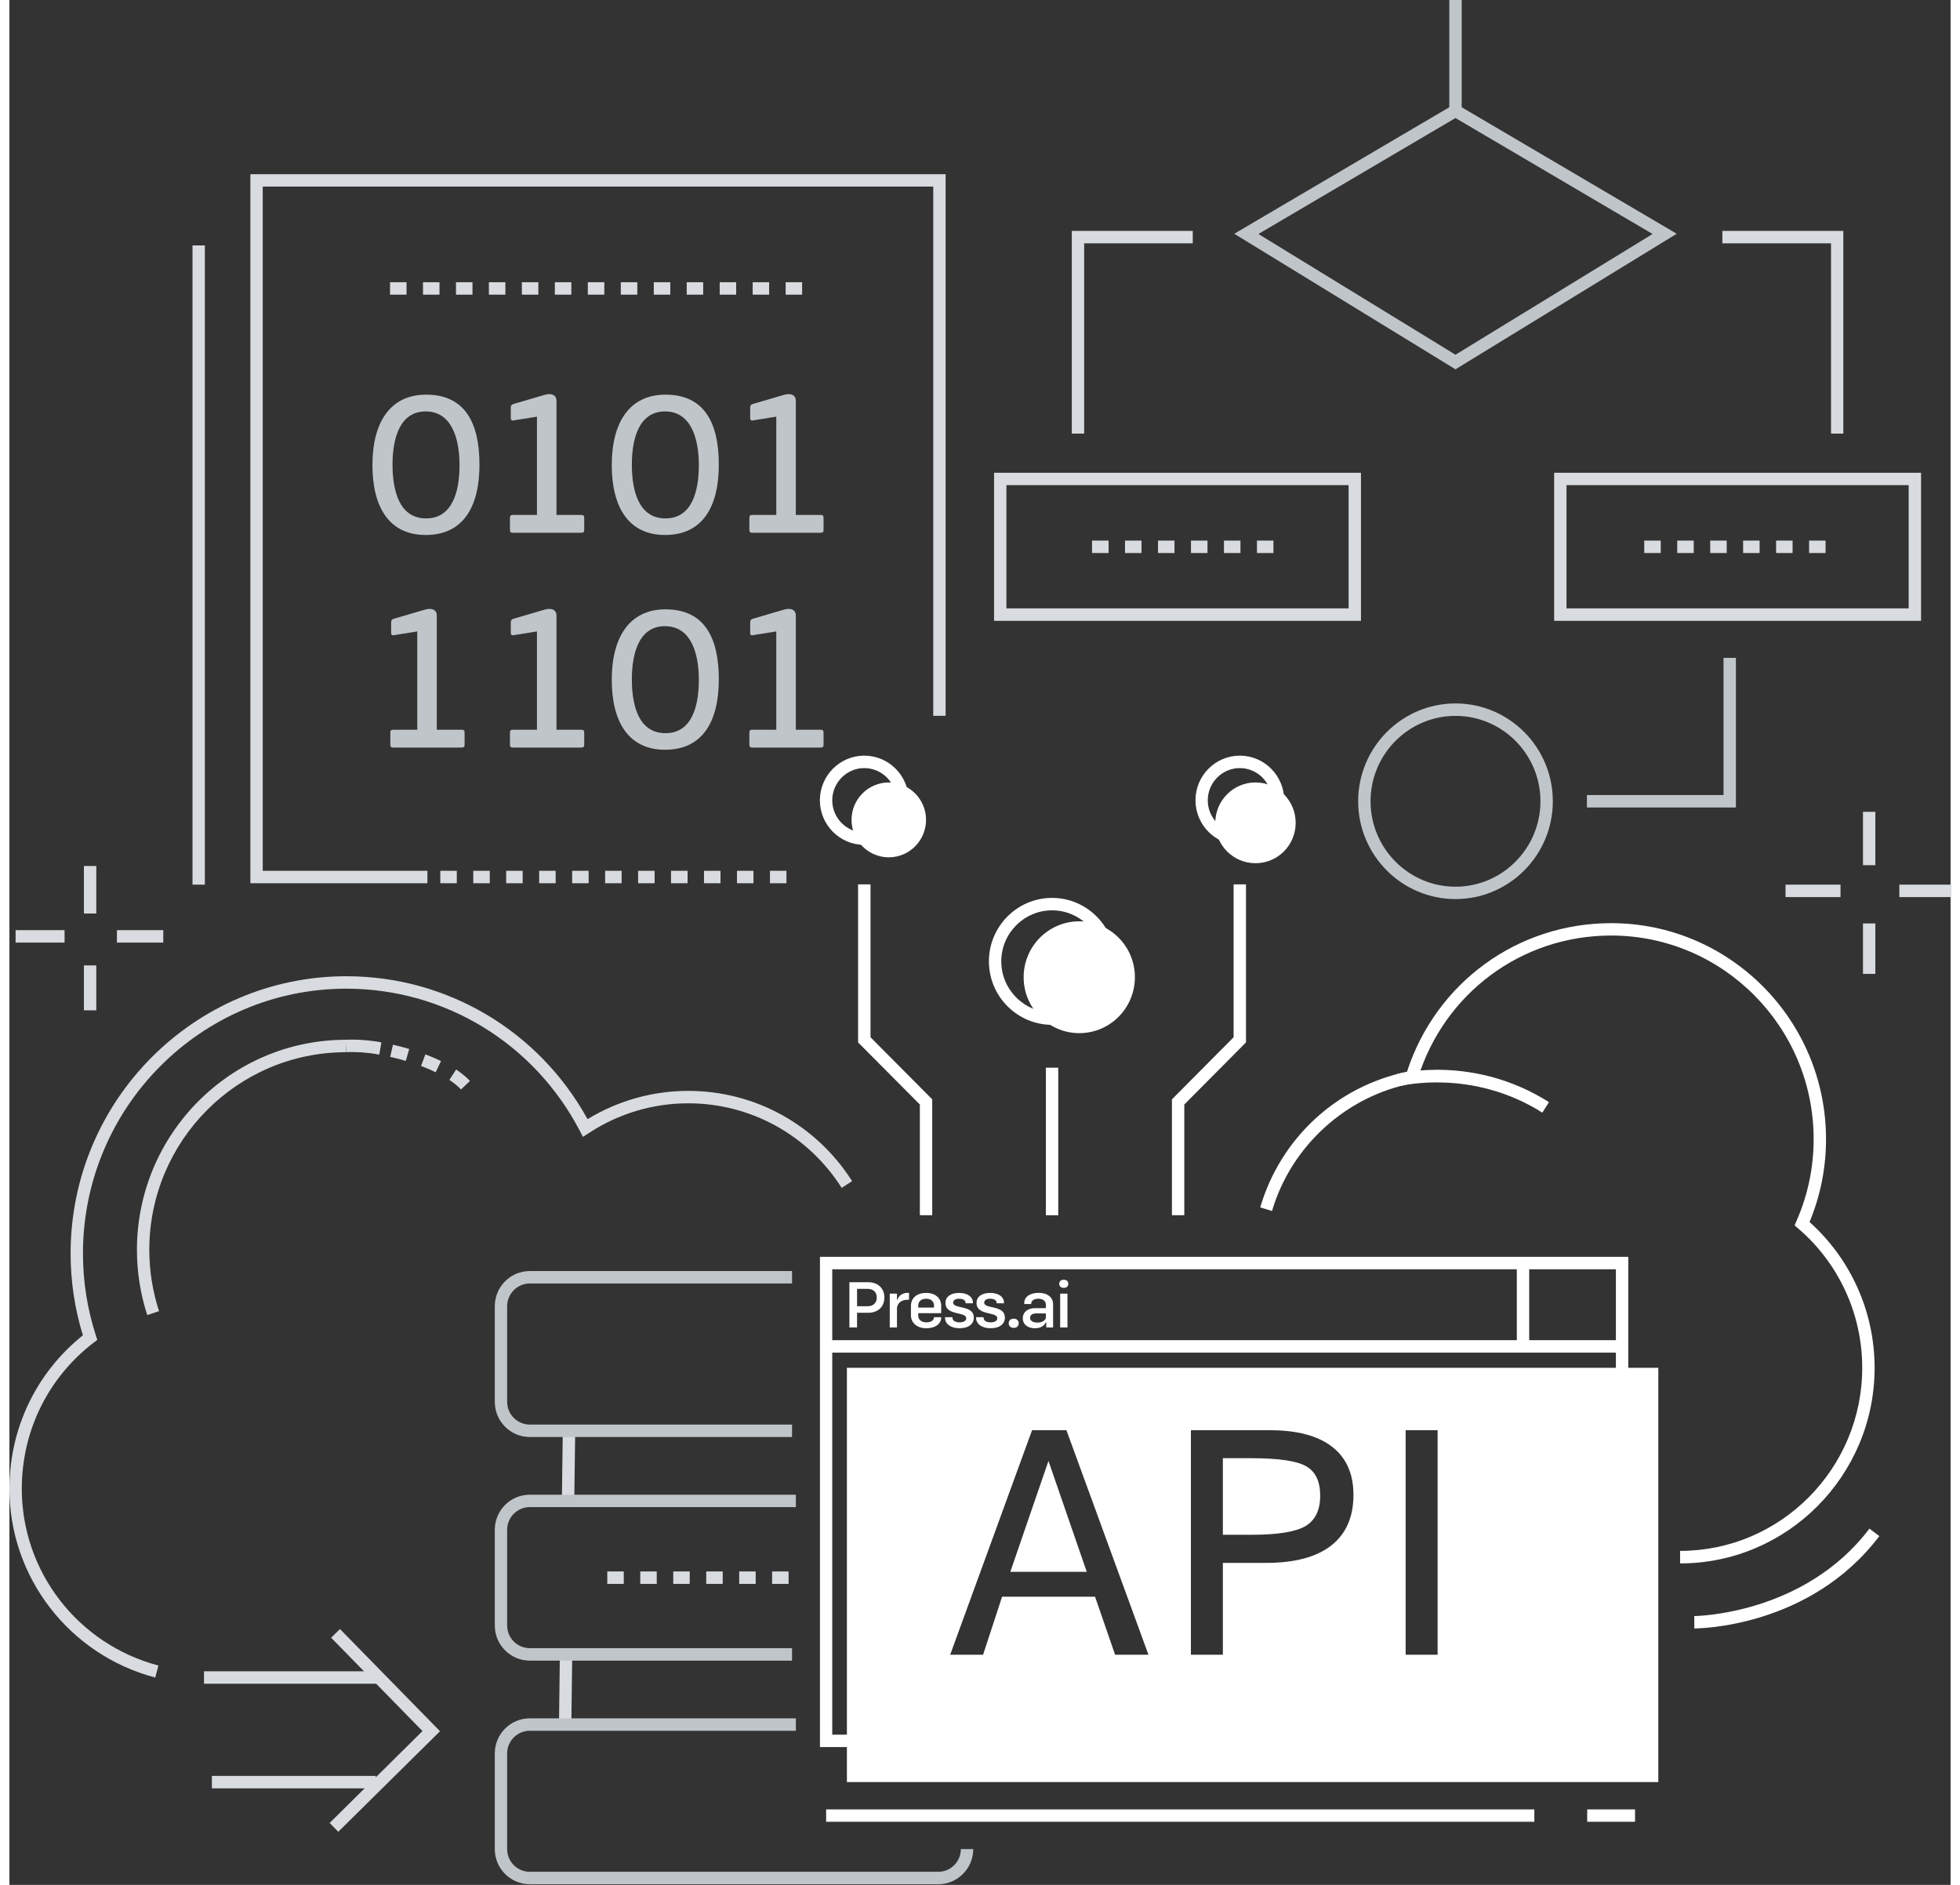<?xml version="1.0" encoding="UTF-8"?>
<svg xmlns="http://www.w3.org/2000/svg" xmlns:xlink="http://www.w3.org/1999/xlink" width="104px" height="100px" viewBox="0 0 103 100" version="1.1">
<rect x="0" y="0" width="103" height="100" fill="#333333" stroke="none"/>
<g id="surface1">
<path style=" stroke:none;fill-rule:nonzero;fill:rgb(84.706%,85.882%,87.451%);fill-opacity:1;" d="M 98.352 43.07 L 99.008 43.07 L 99.008 45.902 L 98.352 45.902 Z M 98.352 43.07 "/>
<path style=" stroke:none;fill-rule:nonzero;fill:rgb(84.706%,85.882%,87.451%);fill-opacity:1;" d="M 100.281 46.934 L 103.043 46.934 L 103.043 47.594 L 100.281 47.594 Z M 100.281 46.934 "/>
<path style=" stroke:none;fill-rule:nonzero;fill:rgb(84.706%,85.882%,87.451%);fill-opacity:1;" d="M 98.352 48.992 L 99.008 48.992 L 99.008 51.668 L 98.352 51.668 Z M 98.352 48.992 "/>
<path style=" stroke:none;fill-rule:nonzero;fill:rgb(84.706%,85.882%,87.451%);fill-opacity:1;" d="M 94.242 46.934 L 97.16 46.934 L 97.16 47.594 L 94.242 47.594 Z M 94.242 46.934 "/>
<path style=" stroke:none;fill-rule:nonzero;fill:rgb(84.706%,85.882%,87.451%);fill-opacity:1;" d="M 3.953 45.945 L 4.609 45.945 L 4.609 48.465 L 3.953 48.465 Z M 3.953 45.945 "/>
<path style=" stroke:none;fill-rule:nonzero;fill:rgb(84.706%,85.882%,87.451%);fill-opacity:1;" d="M 5.703 49.348 L 8.164 49.348 L 8.164 50.008 L 5.703 50.008 Z M 5.703 49.348 "/>
<path style=" stroke:none;fill-rule:nonzero;fill:rgb(84.706%,85.882%,87.451%);fill-opacity:1;" d="M 3.953 51.219 L 4.609 51.219 L 4.609 53.602 L 3.953 53.602 Z M 3.953 51.219 "/>
<path style=" stroke:none;fill-rule:nonzero;fill:rgb(84.706%,85.882%,87.451%);fill-opacity:1;" d="M 0.328 49.348 L 2.926 49.348 L 2.926 50.008 L 0.328 50.008 Z M 0.328 49.348 "/>
<path style=" stroke:none;fill-rule:nonzero;fill:rgb(75.294%,77.255%,79.216%);fill-opacity:1;" d="M 22.09 28.383 C 20.156 28.383 19.262 26.914 19.262 24.672 C 19.262 22.426 20.191 20.938 22.113 20.938 C 24.16 20.938 24.941 22.418 24.941 24.648 C 24.941 26.879 24.086 28.383 22.09 28.383 Z M 22.09 21.828 C 20.723 21.828 20.328 23.234 20.328 24.648 C 20.328 26.066 20.703 27.504 22.109 27.504 C 23.52 27.504 23.883 26.055 23.883 24.672 C 23.883 23.289 23.477 21.828 22.09 21.828 Z M 22.09 21.828 "/>
<path style=" stroke:none;fill-rule:nonzero;fill:rgb(75.294%,77.255%,79.216%);fill-opacity:1;" d="M 30.328 28.266 L 26.73 28.266 C 26.57 28.266 26.559 28.211 26.559 28.074 L 26.559 27.516 C 26.559 27.375 26.57 27.32 26.73 27.32 L 27.992 27.32 L 27.992 22.105 L 26.773 22.301 C 26.637 22.332 26.602 22.277 26.602 22.16 L 26.602 21.656 C 26.602 21.527 26.625 21.465 26.785 21.422 L 28.398 20.949 C 28.727 20.852 29.027 20.926 29.027 21.27 L 29.027 27.32 L 30.328 27.32 C 30.492 27.32 30.5 27.375 30.5 27.516 L 30.5 28.074 C 30.5 28.211 30.492 28.266 30.328 28.266 Z M 30.328 28.266 "/>
<path style=" stroke:none;fill-rule:nonzero;fill:rgb(75.294%,77.255%,79.216%);fill-opacity:1;" d="M 34.789 28.383 C 32.859 28.383 31.961 26.914 31.961 24.672 C 31.961 22.426 32.891 20.938 34.812 20.938 C 36.863 20.938 37.641 22.418 37.641 24.648 C 37.641 26.879 36.785 28.383 34.789 28.383 Z M 34.789 21.828 C 33.422 21.828 33.027 23.234 33.027 24.648 C 33.027 26.066 33.402 27.504 34.812 27.504 C 36.219 27.504 36.582 26.055 36.582 24.672 C 36.582 23.289 36.176 21.828 34.789 21.828 Z M 34.789 21.828 "/>
<path style=" stroke:none;fill-rule:nonzero;fill:rgb(75.294%,77.255%,79.216%);fill-opacity:1;" d="M 43.027 28.266 L 39.434 28.266 C 39.273 28.266 39.262 28.211 39.262 28.074 L 39.262 27.516 C 39.262 27.375 39.27 27.32 39.434 27.32 L 40.691 27.32 L 40.691 22.105 L 39.473 22.301 C 39.336 22.332 39.305 22.277 39.305 22.16 L 39.305 21.656 C 39.305 21.527 39.324 21.465 39.484 21.422 L 41.098 20.949 C 41.43 20.852 41.727 20.926 41.727 21.27 L 41.727 27.32 L 43.031 27.32 C 43.191 27.32 43.199 27.375 43.199 27.516 L 43.199 28.074 C 43.199 28.211 43.191 28.266 43.031 28.266 Z M 43.027 28.266 "/>
<path style=" stroke:none;fill-rule:nonzero;fill:rgb(75.294%,77.255%,79.216%);fill-opacity:1;" d="M 23.98 39.66 L 20.383 39.66 C 20.223 39.66 20.211 39.605 20.211 39.469 L 20.211 38.91 C 20.211 38.77 20.223 38.715 20.383 38.715 L 21.641 38.715 L 21.641 33.5 L 20.426 33.695 C 20.285 33.727 20.254 33.672 20.254 33.555 L 20.254 33.051 C 20.254 32.922 20.273 32.859 20.434 32.816 L 22.047 32.344 C 22.379 32.246 22.676 32.32 22.676 32.664 L 22.676 38.715 L 23.98 38.715 C 24.141 38.715 24.152 38.77 24.152 38.91 L 24.152 39.469 C 24.152 39.605 24.141 39.66 23.98 39.66 Z M 23.98 39.66 "/>
<path style=" stroke:none;fill-rule:nonzero;fill:rgb(75.294%,77.255%,79.216%);fill-opacity:1;" d="M 30.328 39.66 L 26.73 39.66 C 26.57 39.66 26.559 39.605 26.559 39.469 L 26.559 38.91 C 26.559 38.77 26.57 38.715 26.73 38.715 L 27.992 38.715 L 27.992 33.5 L 26.773 33.695 C 26.637 33.727 26.602 33.672 26.602 33.555 L 26.602 33.051 C 26.602 32.922 26.625 32.859 26.785 32.816 L 28.398 32.344 C 28.727 32.246 29.027 32.32 29.027 32.664 L 29.027 38.715 L 30.328 38.715 C 30.492 38.715 30.5 38.77 30.5 38.91 L 30.5 39.469 C 30.5 39.605 30.492 39.66 30.328 39.66 Z M 30.328 39.66 "/>
<path style=" stroke:none;fill-rule:nonzero;fill:rgb(75.294%,77.255%,79.216%);fill-opacity:1;" d="M 34.789 39.777 C 32.859 39.777 31.961 38.309 31.961 36.062 C 31.961 33.82 32.891 32.328 34.812 32.328 C 36.863 32.328 37.641 33.809 37.641 36.043 C 37.641 38.273 36.785 39.777 34.789 39.777 Z M 34.789 33.219 C 33.422 33.219 33.027 34.625 33.027 36.043 C 33.027 37.461 33.402 38.898 34.812 38.898 C 36.219 38.898 36.582 37.449 36.582 36.066 C 36.582 34.68 36.176 33.223 34.789 33.223 Z M 34.789 33.219 "/>
<path style=" stroke:none;fill-rule:nonzero;fill:rgb(75.294%,77.255%,79.216%);fill-opacity:1;" d="M 43.027 39.66 L 39.434 39.66 C 39.273 39.66 39.262 39.605 39.262 39.469 L 39.262 38.91 C 39.262 38.77 39.27 38.715 39.434 38.715 L 40.691 38.715 L 40.691 33.5 L 39.473 33.695 C 39.336 33.727 39.305 33.672 39.305 33.555 L 39.305 33.051 C 39.305 32.922 39.324 32.859 39.484 32.816 L 41.098 32.344 C 41.43 32.246 41.727 32.32 41.727 32.664 L 41.727 38.715 L 43.031 38.715 C 43.191 38.715 43.199 38.77 43.199 38.91 L 43.199 39.469 C 43.199 39.605 43.191 39.66 43.031 39.66 Z M 43.027 39.66 "/>
<path style=" stroke:none;fill-rule:nonzero;fill:rgb(84.706%,85.882%,87.451%);fill-opacity:1;" d="M 22.18 46.859 L 12.785 46.859 L 12.785 9.242 L 49.676 9.242 L 49.676 37.977 L 49.02 37.977 L 49.02 9.898 L 13.441 9.898 L 13.441 46.199 L 22.18 46.199 Z M 22.18 46.859 "/>
<path style=" stroke:none;fill-rule:nonzero;fill:rgb(84.706%,85.882%,87.451%);fill-opacity:1;" d="M 41.23 46.859 L 40.355 46.859 L 40.355 46.199 L 41.23 46.199 Z M 39.48 46.859 L 38.605 46.859 L 38.605 46.199 L 39.48 46.199 Z M 37.73 46.859 L 36.855 46.859 L 36.855 46.199 L 37.73 46.199 Z M 35.984 46.859 L 35.105 46.859 L 35.105 46.199 L 35.984 46.199 Z M 34.234 46.859 L 33.359 46.859 L 33.359 46.199 L 34.234 46.199 Z M 32.484 46.859 L 31.609 46.859 L 31.609 46.199 L 32.484 46.199 Z M 30.734 46.859 L 29.859 46.859 L 29.859 46.199 L 30.734 46.199 Z M 28.984 46.859 L 28.109 46.859 L 28.109 46.199 L 28.984 46.199 Z M 27.234 46.859 L 26.359 46.859 L 26.359 46.199 L 27.234 46.199 Z M 25.488 46.859 L 24.613 46.859 L 24.613 46.199 L 25.488 46.199 Z M 23.738 46.859 L 22.863 46.859 L 22.863 46.199 L 23.738 46.199 Z M 23.738 46.859 "/>
<path style=" stroke:none;fill-rule:nonzero;fill:rgb(84.706%,85.882%,87.451%);fill-opacity:1;" d="M 42.062 15.633 L 41.188 15.633 L 41.188 14.973 L 42.062 14.973 Z M 40.312 15.633 L 39.438 15.633 L 39.438 14.973 L 40.312 14.973 Z M 38.562 15.633 L 37.688 15.633 L 37.688 14.973 L 38.562 14.973 Z M 36.812 15.633 L 35.938 15.633 L 35.938 14.973 L 36.812 14.973 Z M 35.066 15.633 L 34.191 15.633 L 34.191 14.973 L 35.066 14.973 Z M 33.316 15.633 L 32.441 15.633 L 32.441 14.973 L 33.316 14.973 Z M 31.566 15.633 L 30.691 15.633 L 30.691 14.973 L 31.566 14.973 Z M 29.816 15.633 L 28.941 15.633 L 28.941 14.973 L 29.816 14.973 Z M 28.066 15.633 L 27.191 15.633 L 27.191 14.973 L 28.066 14.973 Z M 26.316 15.633 L 25.441 15.633 L 25.441 14.973 L 26.316 14.973 Z M 24.57 15.633 L 23.695 15.633 L 23.695 14.973 L 24.57 14.973 Z M 22.82 15.633 L 21.945 15.633 L 21.945 14.973 L 22.82 14.973 Z M 21.07 15.633 L 20.195 15.633 L 20.195 14.973 L 21.07 14.973 Z M 21.07 15.633 "/>
<path style=" stroke:none;fill-rule:nonzero;fill:rgb(84.706%,85.882%,87.451%);fill-opacity:1;" d="M 9.715 13.02 L 10.371 13.02 L 10.371 46.934 L 9.715 46.934 Z M 9.715 13.02 "/>
<path style=" stroke:none;fill-rule:nonzero;fill:rgb(75.294%,77.255%,79.216%);fill-opacity:1;" d="M 76.73 19.594 L 64.992 12.402 L 76.73 5.496 L 88.469 12.402 Z M 66.273 12.414 L 76.73 18.82 L 87.188 12.414 L 76.73 6.262 Z M 66.273 12.414 "/>
<path style=" stroke:none;fill-rule:nonzero;fill:rgb(84.706%,85.882%,87.451%);fill-opacity:1;" d="M 57.027 23.004 L 56.371 23.004 L 56.371 12.25 L 62.789 12.25 L 62.789 12.91 L 57.027 12.91 Z M 57.027 23.004 "/>
<path style=" stroke:none;fill-rule:nonzero;fill:rgb(84.706%,85.882%,87.451%);fill-opacity:1;" d="M 71.715 32.938 L 52.246 32.938 L 52.246 25.082 L 71.715 25.082 Z M 52.902 32.277 L 71.059 32.277 L 71.059 25.738 L 52.902 25.738 Z M 52.902 32.277 "/>
<path style=" stroke:none;fill-rule:nonzero;fill:rgb(84.706%,85.882%,87.451%);fill-opacity:1;" d="M 97.309 23.004 L 96.656 23.004 L 96.656 12.91 L 90.891 12.91 L 90.891 12.25 L 97.309 12.25 Z M 97.309 23.004 "/>
<path style=" stroke:none;fill-rule:nonzero;fill:rgb(84.706%,85.882%,87.451%);fill-opacity:1;" d="M 101.434 32.938 L 81.965 32.938 L 81.965 25.082 L 101.434 25.082 Z M 82.621 32.277 L 100.777 32.277 L 100.777 25.738 L 82.621 25.738 Z M 82.621 32.277 "/>
<path style=" stroke:none;fill-rule:nonzero;fill:rgb(75.294%,77.255%,79.216%);fill-opacity:1;" d="M 91.609 42.84 L 83.703 42.84 L 83.703 42.18 L 90.953 42.18 L 90.953 34.902 L 91.609 34.902 Z M 91.609 42.84 "/>
<path style=" stroke:none;fill-rule:nonzero;fill:rgb(75.294%,77.255%,79.216%);fill-opacity:1;" d="M 76.73 47.699 C 73.883 47.699 71.566 45.371 71.566 42.512 C 71.566 39.648 73.883 37.32 76.73 37.32 C 79.578 37.32 81.895 39.648 81.895 42.512 C 81.895 45.371 79.578 47.699 76.73 47.699 Z M 76.73 37.98 C 74.246 37.98 72.223 40.012 72.223 42.512 C 72.223 45.008 74.246 47.043 76.73 47.043 C 79.215 47.043 81.238 45.008 81.238 42.512 C 81.238 40.012 79.215 37.98 76.73 37.98 Z M 76.73 37.98 "/>
<path style=" stroke:none;fill-rule:nonzero;fill:rgb(75.294%,77.255%,79.216%);fill-opacity:1;" d="M 76.402 0 L 77.059 0 L 77.059 5.879 L 76.402 5.879 Z M 76.402 0 "/>
<path style=" stroke:none;fill-rule:nonzero;fill:rgb(84.706%,85.882%,87.451%);fill-opacity:1;" d="M 67.07 29.34 L 66.195 29.34 L 66.195 28.68 L 67.07 28.68 Z M 65.32 29.34 L 64.445 29.34 L 64.445 28.68 L 65.32 28.68 Z M 63.57 29.34 L 62.695 29.34 L 62.695 28.68 L 63.57 28.68 Z M 61.82 29.34 L 60.945 29.34 L 60.945 28.68 L 61.82 28.68 Z M 60.07 29.34 L 59.195 29.34 L 59.195 28.68 L 60.07 28.68 Z M 58.324 29.34 L 57.445 29.34 L 57.445 28.68 L 58.324 28.68 Z M 58.324 29.34 "/>
<path style=" stroke:none;fill-rule:nonzero;fill:rgb(84.706%,85.882%,87.451%);fill-opacity:1;" d="M 96.367 29.34 L 95.492 29.34 L 95.492 28.68 L 96.367 28.68 Z M 94.617 29.34 L 93.742 29.34 L 93.742 28.68 L 94.617 28.68 Z M 92.867 29.34 L 91.992 29.34 L 91.992 28.68 L 92.867 28.68 Z M 91.121 29.34 L 90.246 29.34 L 90.246 28.68 L 91.121 28.68 Z M 89.371 29.34 L 88.496 29.34 L 88.496 28.68 L 89.371 28.68 Z M 87.621 29.34 L 86.746 29.34 L 86.746 28.68 L 87.621 28.68 Z M 87.621 29.34 "/>
<path style=" stroke:none;fill-rule:nonzero;fill:rgb(84.706%,85.882%,87.451%);fill-opacity:1;" d="M 17.449 97.184 L 16.992 96.715 L 21.918 91.84 L 17.07 86.887 L 17.539 86.426 L 22.848 91.848 Z M 17.449 97.184 "/>
<path style=" stroke:none;fill-rule:nonzero;fill:rgb(84.706%,85.882%,87.451%);fill-opacity:1;" d="M 10.324 88.668 L 19.68 88.668 L 19.68 89.328 L 10.324 89.328 Z M 10.324 88.668 "/>
<path style=" stroke:none;fill-rule:nonzero;fill:rgb(84.706%,85.882%,87.451%);fill-opacity:1;" d="M 7.738 89 C 3.164 87.793 -0.016 83.66 0 78.949 C 0.012 75.762 1.43 72.82 3.898 70.844 C 3.465 69.438 3.246 67.977 3.246 66.5 C 3.246 58.391 9.809 51.793 17.879 51.793 C 23.223 51.793 28.094 54.688 30.676 59.375 C 32.289 58.395 34.129 57.875 36.016 57.875 C 39.551 57.875 42.805 59.664 44.715 62.664 L 44.16 63.02 C 42.371 60.211 39.328 58.535 36.016 58.535 C 34.137 58.535 32.309 59.082 30.734 60.121 L 30.43 60.316 L 30.266 59.996 C 27.84 55.344 23.094 52.453 17.875 52.453 C 10.168 52.453 3.902 58.754 3.902 66.5 C 3.902 67.984 4.133 69.453 4.59 70.863 L 4.664 71.086 L 4.477 71.227 C 2.059 73.078 0.668 75.895 0.656 78.953 C 0.641 83.363 3.621 87.23 7.906 88.363 Z M 7.738 89 "/>
<path style=" stroke:none;fill-rule:nonzero;fill:rgb(84.706%,85.882%,87.451%);fill-opacity:1;" d="M 7.312 69.77 C 6.949 68.648 6.766 67.484 6.766 66.309 C 6.766 60.164 11.742 55.164 17.855 55.164 L 17.855 55.824 C 12.102 55.824 7.422 60.527 7.422 66.309 C 7.422 67.414 7.598 68.512 7.938 69.562 L 7.316 69.77 Z M 7.312 69.77 "/>
<path style=" stroke:none;fill-rule:nonzero;fill:rgb(84.706%,85.882%,87.451%);fill-opacity:1;" d="M 19.625 55.949 C 19.027 55.84 18.438 55.797 17.867 55.82 L 17.84 55.164 C 18.461 55.137 19.098 55.184 19.738 55.301 Z M 19.625 55.949 "/>
<path style=" stroke:none;fill-rule:nonzero;fill:rgb(84.706%,85.882%,87.451%);fill-opacity:1;" d="M 23.961 57.801 C 23.801 57.629 23.594 57.461 23.344 57.293 L 23.703 56.742 C 23.992 56.938 24.242 57.141 24.438 57.348 Z M 22.617 56.887 C 22.379 56.77 22.117 56.656 21.84 56.555 L 22.07 55.938 C 22.363 56.047 22.645 56.168 22.902 56.293 Z M 21.031 56.285 C 20.766 56.207 20.488 56.133 20.203 56.07 L 20.352 55.426 C 20.645 55.492 20.938 55.57 21.215 55.652 Z M 21.031 56.285 "/>
<path style=" stroke:none;fill-rule:nonzero;fill:rgb(84.706%,85.882%,87.451%);fill-opacity:1;" d="M 10.742 94.219 L 19.441 94.219 L 19.441 94.879 L 10.742 94.879 Z M 10.742 94.219 "/>
<path style=" stroke:none;fill-rule:nonzero;fill:rgb(84.706%,85.882%,87.451%);fill-opacity:1;" d="M 41.344 84.031 L 40.469 84.031 L 40.469 83.371 L 41.344 83.371 Z M 39.598 84.031 L 38.723 84.031 L 38.723 83.371 L 39.598 83.371 Z M 37.848 84.031 L 36.973 84.031 L 36.973 83.371 L 37.848 83.371 Z M 36.098 84.031 L 35.223 84.031 L 35.223 83.371 L 36.098 83.371 Z M 34.348 84.031 L 33.473 84.031 L 33.473 83.371 L 34.348 83.371 Z M 32.598 84.031 L 31.723 84.031 L 31.723 83.371 L 32.598 83.371 Z M 32.598 84.031 "/>
<path style=" stroke:none;fill-rule:nonzero;fill:rgb(84.706%,85.882%,87.451%);fill-opacity:1;" d="M 29.316 79.504 L 29.363 75.781 L 30.023 75.789 L 29.973 79.512 Z M 29.316 79.504 "/>
<path style=" stroke:none;fill-rule:nonzero;fill:rgb(84.706%,85.882%,87.451%);fill-opacity:1;" d="M 29.16 91.52 L 29.207 87.801 L 29.863 87.809 L 29.816 91.531 Z M 29.16 91.52 "/>
<path style=" stroke:none;fill-rule:nonzero;fill:rgb(75.294%,77.255%,79.216%);fill-opacity:1;" d="M 41.527 76.238 L 27.609 76.238 C 26.586 76.238 25.754 75.402 25.754 74.375 L 25.754 69.301 C 25.754 68.27 26.586 67.434 27.609 67.434 L 41.527 67.434 L 41.527 68.094 L 27.609 68.094 C 26.949 68.094 26.41 68.637 26.41 69.301 L 26.41 74.375 C 26.41 75.039 26.949 75.578 27.609 75.578 L 41.527 75.578 Z M 41.527 76.238 "/>
<path style=" stroke:none;fill-rule:nonzero;fill:rgb(75.294%,77.255%,79.216%);fill-opacity:1;" d="M 41.527 88.102 L 27.609 88.102 C 26.586 88.102 25.754 87.266 25.754 86.238 L 25.754 81.164 C 25.754 80.133 26.586 79.301 27.609 79.301 L 41.73 79.301 L 41.73 79.957 L 27.609 79.957 C 26.949 79.957 26.41 80.5 26.41 81.164 L 26.41 86.238 C 26.41 86.902 26.949 87.441 27.609 87.441 L 41.527 87.441 Z M 41.527 88.102 "/>
<path style=" stroke:none;fill-rule:nonzero;fill:rgb(75.294%,77.255%,79.216%);fill-opacity:1;" d="M 49.289 99.965 L 27.609 99.965 C 26.586 99.965 25.754 99.129 25.754 98.102 L 25.754 93.027 C 25.754 92 26.586 91.164 27.609 91.164 L 41.73 91.164 L 41.73 91.824 L 27.609 91.824 C 26.949 91.824 26.41 92.363 26.41 93.027 L 26.41 98.102 C 26.41 98.766 26.949 99.305 27.609 99.305 L 49.289 99.305 C 49.949 99.305 50.484 98.766 50.484 98.102 L 51.141 98.102 C 51.141 99.129 50.309 99.965 49.289 99.965 Z M 49.289 99.965 "/>
<path style=" stroke:none;fill-rule:nonzero;fill:rgb(100%,100%,100%);fill-opacity:1;" d="M 59.719 51.844 C 59.719 53.484 58.398 54.812 56.77 54.812 C 55.137 54.812 53.816 53.484 53.816 51.844 C 53.816 50.207 55.137 48.879 56.77 48.879 C 58.398 48.879 59.719 50.207 59.719 51.844 Z M 59.719 51.844 "/>
<path style=" stroke:none;fill-rule:nonzero;fill:rgb(100%,100%,100%);fill-opacity:1;" d="M 48.637 43.496 C 48.637 44.594 47.75 45.484 46.66 45.484 C 45.57 45.484 44.684 44.594 44.684 43.496 C 44.684 42.402 45.57 41.512 46.66 41.512 C 47.75 41.512 48.637 42.402 48.637 43.496 Z M 48.637 43.496 "/>
<path style=" stroke:none;fill-rule:nonzero;fill:rgb(100%,100%,100%);fill-opacity:1;" d="M 68.25 43.656 C 68.25 44.84 67.297 45.797 66.117 45.797 C 64.941 45.797 63.984 44.84 63.984 43.656 C 63.984 42.473 64.941 41.512 66.117 41.512 C 67.297 41.512 68.25 42.473 68.25 43.656 Z M 68.25 43.656 "/>
<path style=" stroke:none;fill-rule:nonzero;fill:rgb(100%,100%,100%);fill-opacity:1;" d="M 53.109 83.391 L 57.164 83.391 L 55.133 77.508 Z M 53.109 83.391 "/>
<path style=" stroke:none;fill-rule:nonzero;fill:rgb(100%,100%,100%);fill-opacity:1;" d="M 68.824 77.801 C 68.34 77.512 67.363 77.363 65.902 77.363 L 64.387 77.363 L 64.387 81.426 L 65.902 81.426 C 67.301 81.426 68.258 81.27 68.777 80.961 C 69.293 80.648 69.551 80.113 69.551 79.352 C 69.551 78.594 69.309 78.09 68.824 77.801 Z M 68.824 77.801 "/>
<path style=" stroke:none;fill-rule:nonzero;fill:rgb(100%,100%,100%);fill-opacity:1;" d="M 44.438 72.566 L 44.438 94.547 L 87.492 94.547 L 87.492 72.566 Z M 58.668 87.789 L 57.605 84.711 L 52.672 84.711 L 51.664 87.789 L 49.918 87.789 L 54.262 75.879 L 56.086 75.879 L 60.438 87.789 Z M 70.137 81.996 C 69.348 82.609 68.195 82.918 66.68 82.918 L 64.387 82.918 L 64.387 87.789 L 62.691 87.789 L 62.691 75.879 L 66.895 75.879 C 68.328 75.879 69.426 76.172 70.18 76.754 C 70.938 77.34 71.316 78.191 71.316 79.309 C 71.316 80.484 70.922 81.379 70.137 81.996 Z M 75.781 87.789 L 74.086 87.789 L 74.086 75.879 L 75.781 75.879 Z M 75.781 87.789 "/>
<path style=" stroke:none;fill-rule:nonzero;fill:rgb(100%,100%,100%);fill-opacity:1;" d="M 85.898 92.688 L 43.008 92.688 L 43.008 66.68 L 85.898 66.68 L 85.898 74.715 L 85.242 74.715 L 85.242 67.34 L 43.66 67.34 L 43.66 92.031 L 85.242 92.031 L 85.242 88.844 L 85.898 88.844 Z M 85.898 92.688 "/>
<path style=" stroke:none;fill-rule:nonzero;fill:rgb(100%,100%,100%);fill-opacity:1;" d="M 85.898 90.887 L 85.242 90.887 L 85.242 90.008 L 85.898 90.008 Z M 85.898 89.129 L 85.242 89.129 L 85.242 88.25 L 85.898 88.25 Z M 85.898 87.371 L 85.242 87.371 L 85.242 86.488 L 85.898 86.488 Z M 85.898 85.609 L 85.242 85.609 L 85.242 84.73 L 85.898 84.73 Z M 85.898 83.852 L 85.242 83.852 L 85.242 82.973 L 85.898 82.973 Z M 85.898 82.094 L 85.242 82.094 L 85.242 81.215 L 85.898 81.215 Z M 85.898 80.336 L 85.242 80.336 L 85.242 79.457 L 85.898 79.457 Z M 85.898 78.578 L 85.242 78.578 L 85.242 77.699 L 85.898 77.699 Z M 85.898 76.82 L 85.242 76.82 L 85.242 75.941 L 85.898 75.941 Z M 85.898 75.062 L 85.242 75.062 L 85.242 74.18 L 85.898 74.18 Z M 85.898 75.062 "/>
<path style=" stroke:none;fill-rule:nonzero;fill:rgb(100%,100%,100%);fill-opacity:1;" d="M 43.336 95.996 L 80.914 95.996 L 80.914 96.652 L 43.336 96.652 Z M 43.336 95.996 "/>
<path style=" stroke:none;fill-rule:nonzero;fill:rgb(100%,100%,100%);fill-opacity:1;" d="M 83.719 95.996 L 86.258 95.996 L 86.258 96.652 L 83.719 96.652 Z M 83.719 95.996 "/>
<path style=" stroke:none;fill-rule:nonzero;fill:rgb(100%,100%,100%);fill-opacity:1;" d="M 45.359 44.824 C 44.062 44.824 43.004 43.766 43.004 42.457 C 43.004 41.152 44.062 40.09 45.359 40.09 C 46.66 40.09 47.715 41.152 47.715 42.457 C 47.715 43.766 46.66 44.824 45.359 44.824 Z M 45.359 40.75 C 44.426 40.75 43.66 41.52 43.66 42.461 C 43.66 43.402 44.426 44.168 45.359 44.168 C 46.297 44.168 47.059 43.402 47.059 42.461 C 47.059 41.52 46.297 40.75 45.359 40.75 Z M 45.359 40.75 "/>
<path style=" stroke:none;fill-rule:nonzero;fill:rgb(100%,100%,100%);fill-opacity:1;" d="M 48.965 64.473 L 48.309 64.473 L 48.309 58.598 L 45.031 55.305 L 45.031 46.918 L 45.691 46.918 L 45.691 55.031 L 48.965 58.324 Z M 48.965 64.473 "/>
<path style=" stroke:none;fill-rule:nonzero;fill:rgb(100%,100%,100%);fill-opacity:1;" d="M 65.285 44.824 C 63.988 44.824 62.934 43.766 62.934 42.457 C 62.934 41.152 63.988 40.09 65.285 40.09 C 66.586 40.09 67.641 41.152 67.641 42.457 C 67.641 43.766 66.586 44.824 65.285 44.824 Z M 65.285 40.75 C 64.348 40.75 63.586 41.52 63.586 42.461 C 63.586 43.402 64.348 44.168 65.285 44.168 C 66.223 44.168 66.984 43.402 66.984 42.461 C 66.984 41.52 66.223 40.75 65.285 40.75 Z M 65.285 40.75 "/>
<path style=" stroke:none;fill-rule:nonzero;fill:rgb(100%,100%,100%);fill-opacity:1;" d="M 62.34 64.473 L 61.684 64.473 L 61.684 58.324 L 64.957 55.031 L 64.957 46.918 L 65.613 46.918 L 65.613 55.305 L 62.34 58.598 Z M 62.34 64.473 "/>
<path style=" stroke:none;fill-rule:nonzero;fill:rgb(100%,100%,100%);fill-opacity:1;" d="M 55.324 54.371 C 53.477 54.371 51.973 52.859 51.973 51.004 C 51.973 49.148 53.477 47.637 55.324 47.637 C 57.172 47.637 58.672 49.148 58.672 51.004 C 58.672 52.859 57.172 54.371 55.324 54.371 Z M 55.324 48.297 C 53.84 48.297 52.629 49.512 52.629 51.004 C 52.629 52.496 53.84 53.711 55.324 53.711 C 56.809 53.711 58.016 52.496 58.016 51.004 C 58.016 49.512 56.809 48.297 55.324 48.297 Z M 55.324 48.297 "/>
<path style=" stroke:none;fill-rule:nonzero;fill:rgb(100%,100%,100%);fill-opacity:1;" d="M 54.996 56.645 L 55.652 56.645 L 55.652 64.473 L 54.996 64.473 Z M 54.996 56.645 "/>
<path style=" stroke:none;fill-rule:nonzero;fill:rgb(100%,100%,100%);fill-opacity:1;" d="M 43.336 71.102 L 85.57 71.102 L 85.57 71.762 L 43.336 71.762 Z M 43.336 71.102 "/>
<path style=" stroke:none;fill-rule:nonzero;fill:rgb(100%,100%,100%);fill-opacity:1;" d="M 79.984 67.008 L 80.641 67.008 L 80.641 71.43 L 79.984 71.43 Z M 79.984 67.008 "/>
<path style=" stroke:none;fill-rule:nonzero;fill:rgb(100%,100%,100%);fill-opacity:1;" d="M 88.648 82.941 L 88.648 82.281 C 93.977 82.281 98.312 77.922 98.312 72.566 C 98.312 69.719 97.074 67.023 94.91 65.172 L 94.723 65.012 L 94.82 64.785 C 95.43 63.402 95.734 61.938 95.734 60.434 C 95.734 54.48 90.914 49.633 84.988 49.633 C 80.246 49.633 76.121 52.691 74.723 57.242 L 74.664 57.43 L 74.469 57.469 C 70.945 58.133 68.012 60.793 66.996 64.246 L 66.367 64.059 C 67.453 60.379 70.426 57.637 74.156 56.859 C 75.695 52.133 80.023 48.977 84.988 48.977 C 91.277 48.977 96.391 54.117 96.391 60.438 C 96.391 61.953 96.098 63.43 95.516 64.832 C 97.715 66.805 98.969 69.609 98.969 72.566 C 98.969 78.289 94.34 82.945 88.648 82.945 Z M 88.648 82.941 "/>
<path style=" stroke:none;fill-rule:nonzero;fill:rgb(100%,100%,100%);fill-opacity:1;" d="M 81.34 59.031 C 77.625 56.676 73.855 57.605 73.816 57.613 L 73.652 56.977 C 73.816 56.934 77.727 55.961 81.691 58.473 L 81.34 59.027 Z M 81.34 59.031 "/>
<path style=" stroke:none;fill-rule:nonzero;fill:rgb(100%,100%,100%);fill-opacity:1;" d="M 89.402 86.395 L 89.402 85.738 C 89.457 85.738 95.23 85.676 98.695 81.098 L 99.219 81.496 C 95.555 86.34 89.652 86.395 89.402 86.395 Z M 89.402 86.395 "/>
<path style=" stroke:none;fill-rule:nonzero;fill:rgb(100%,100%,100%);fill-opacity:1;" d="M 46.426 68.84 C 46.426 69.328 46.086 69.648 45.57 69.648 L 44.977 69.648 L 44.977 70.426 L 44.57 70.426 L 44.57 68.027 L 45.57 68.027 C 46.086 68.027 46.426 68.348 46.426 68.84 Z M 46.023 68.84 C 46.023 68.555 45.836 68.379 45.539 68.379 L 44.977 68.379 L 44.977 69.301 L 45.539 69.301 C 45.836 69.301 46.023 69.121 46.023 68.84 Z M 46.023 68.84 "/>
<path style=" stroke:none;fill-rule:nonzero;fill:rgb(100%,100%,100%);fill-opacity:1;" d="M 47.734 68.59 L 47.734 68.957 L 47.648 68.957 C 47.301 68.957 47.094 69.172 47.094 69.426 L 47.094 70.426 L 46.711 70.426 L 46.711 68.633 L 47.094 68.633 L 47.094 68.957 L 47.117 68.957 C 47.195 68.727 47.391 68.59 47.664 68.59 Z M 47.734 68.59 "/>
<path style=" stroke:none;fill-rule:nonzero;fill:rgb(100%,100%,100%);fill-opacity:1;" d="M 48.223 69.664 L 48.223 69.793 C 48.223 70.012 48.391 70.156 48.652 70.156 C 48.895 70.156 49.059 70.051 49.059 69.891 L 49.059 69.883 L 49.441 69.883 L 49.441 69.895 C 49.441 70.238 49.125 70.469 48.652 70.469 C 48.176 70.469 47.836 70.195 47.836 69.785 L 47.836 69.277 C 47.836 68.863 48.156 68.594 48.641 68.594 C 49.125 68.594 49.441 68.863 49.441 69.277 L 49.441 69.668 L 48.223 69.668 Z M 48.223 69.262 L 48.223 69.371 L 49.059 69.371 L 49.059 69.262 C 49.059 69.043 48.895 68.902 48.641 68.902 C 48.391 68.902 48.223 69.043 48.223 69.262 Z M 48.223 69.262 "/>
<path style=" stroke:none;fill-rule:nonzero;fill:rgb(100%,100%,100%);fill-opacity:1;" d="M 49.645 69.918 L 49.645 69.883 L 50.039 69.883 L 50.039 69.914 C 50.039 70.062 50.188 70.156 50.414 70.156 C 50.641 70.156 50.77 70.07 50.77 69.938 C 50.77 69.574 49.668 69.812 49.668 69.133 C 49.668 68.785 49.957 68.594 50.387 68.594 C 50.844 68.594 51.125 68.809 51.125 69.113 L 51.125 69.145 L 50.734 69.145 L 50.734 69.121 C 50.734 68.988 50.602 68.902 50.395 68.902 C 50.188 68.902 50.074 68.984 50.074 69.109 C 50.074 69.465 51.172 69.215 51.172 69.902 C 51.172 70.258 50.875 70.469 50.414 70.469 C 49.945 70.469 49.645 70.238 49.645 69.914 Z M 49.645 69.918 "/>
<path style=" stroke:none;fill-rule:nonzero;fill:rgb(100%,100%,100%);fill-opacity:1;" d="M 51.293 69.918 L 51.293 69.883 L 51.691 69.883 L 51.691 69.914 C 51.691 70.062 51.836 70.156 52.062 70.156 C 52.289 70.156 52.418 70.07 52.418 69.938 C 52.418 69.574 51.316 69.812 51.316 69.133 C 51.316 68.785 51.605 68.594 52.035 68.594 C 52.492 68.594 52.773 68.809 52.773 69.113 L 52.773 69.145 L 52.383 69.145 L 52.383 69.121 C 52.383 68.988 52.25 68.902 52.043 68.902 C 51.836 68.902 51.723 68.984 51.723 69.109 C 51.723 69.465 52.82 69.215 52.82 69.902 C 52.82 70.258 52.523 70.469 52.062 70.469 C 51.594 70.469 51.293 70.238 51.293 69.914 Z M 51.293 69.918 "/>
<path style=" stroke:none;fill-rule:nonzero;fill:rgb(100%,100%,100%);fill-opacity:1;" d="M 53.023 70.203 C 53.023 70.055 53.133 69.961 53.289 69.961 C 53.445 69.961 53.555 70.055 53.555 70.203 C 53.555 70.352 53.449 70.449 53.289 70.449 C 53.133 70.449 53.023 70.355 53.023 70.203 Z M 53.023 70.203 "/>
<path style=" stroke:none;fill-rule:nonzero;fill:rgb(100%,100%,100%);fill-opacity:1;" d="M 55.379 69.191 L 55.379 70.426 L 55.016 70.426 L 55.016 70.164 L 54.984 70.164 C 54.906 70.348 54.699 70.469 54.418 70.469 C 54.023 70.469 53.77 70.262 53.77 69.941 C 53.77 69.621 54.023 69.402 54.414 69.402 L 54.996 69.402 L 54.996 69.23 C 54.996 69.031 54.848 68.902 54.598 68.902 C 54.383 68.902 54.219 69 54.219 69.145 L 54.219 69.184 L 53.848 69.184 L 53.848 69.129 C 53.848 68.801 54.156 68.59 54.609 68.59 C 55.082 68.59 55.379 68.832 55.379 69.191 Z M 54.996 69.871 L 54.996 69.684 L 54.457 69.684 C 54.273 69.684 54.156 69.777 54.156 69.918 C 54.156 70.07 54.305 70.168 54.543 70.168 C 54.809 70.168 54.996 70.047 54.996 69.871 Z M 54.996 69.871 "/>
<path style=" stroke:none;fill-rule:nonzero;fill:rgb(100%,100%,100%);fill-opacity:1;" d="M 55.703 68.109 C 55.703 67.98 55.801 67.895 55.945 67.895 C 56.094 67.895 56.188 67.98 56.188 68.109 C 56.188 68.238 56.094 68.328 55.945 68.328 C 55.801 68.328 55.703 68.238 55.703 68.109 Z M 55.754 68.633 L 56.141 68.633 L 56.141 70.426 L 55.754 70.426 Z M 55.754 68.633 "/>
</g>
</svg>
